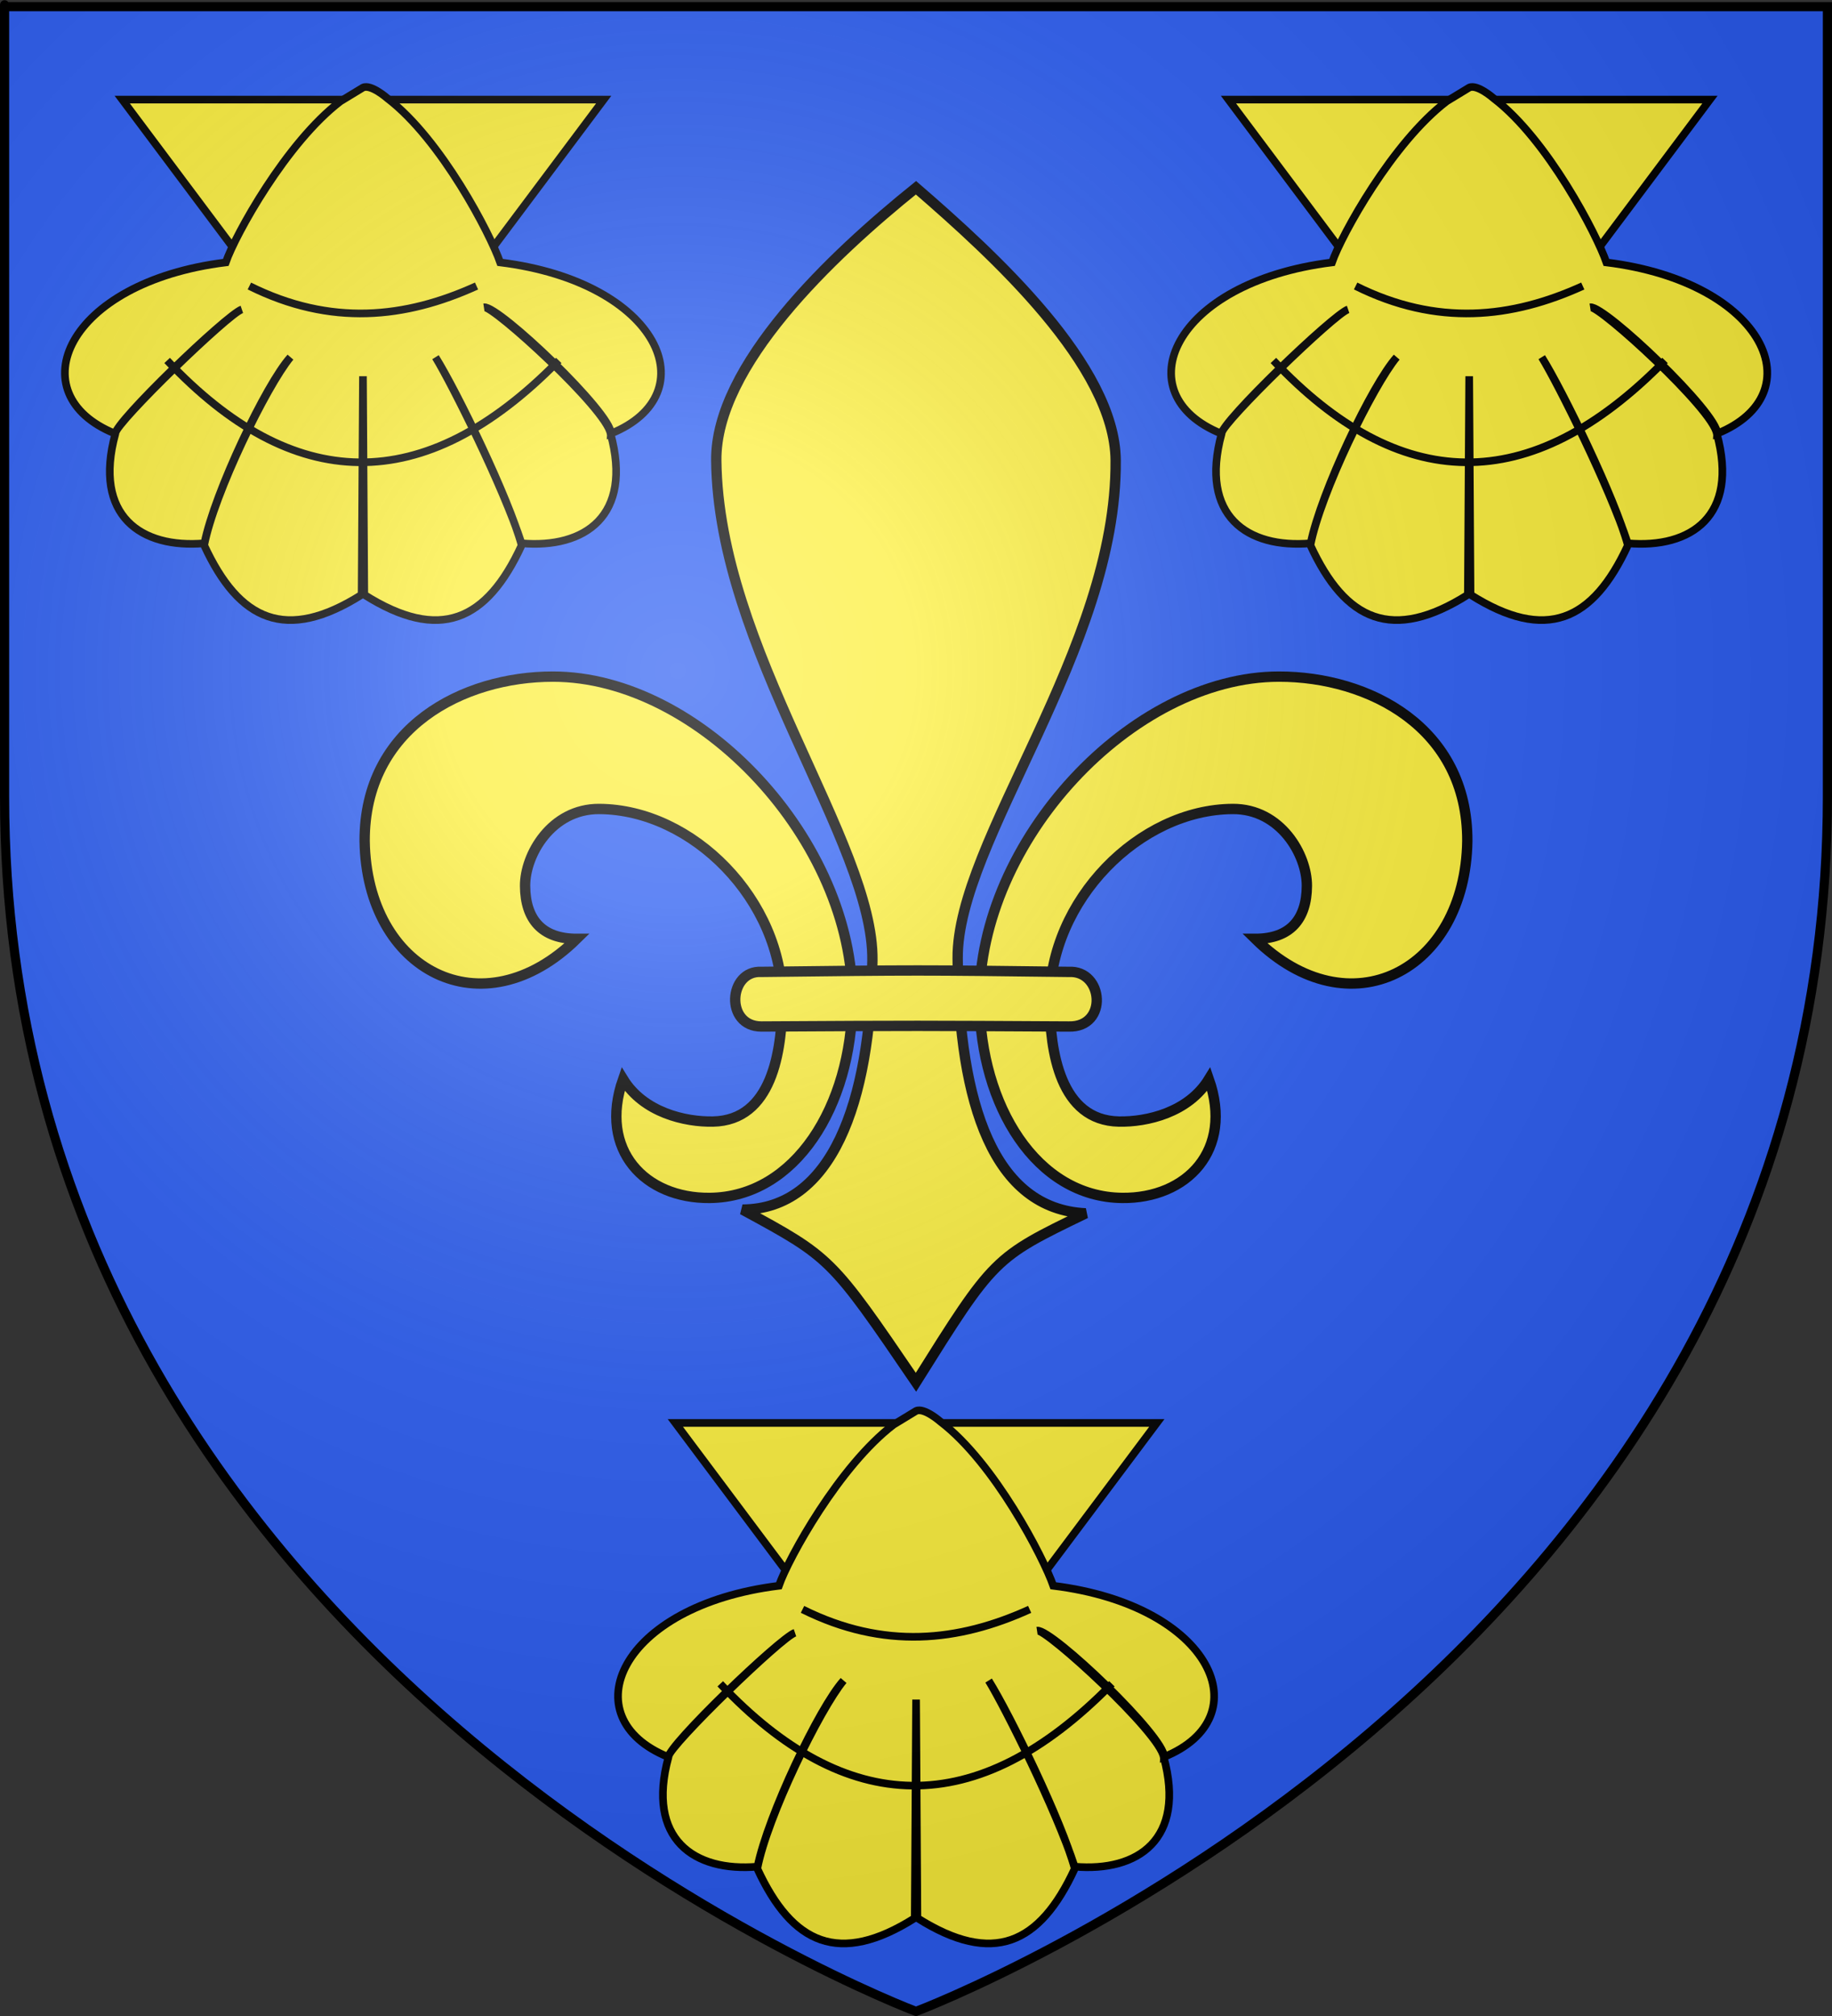 <?xml version="1.0" encoding="UTF-8" standalone="no"?>
<svg
   xmlns:dc="http://purl.org/dc/elements/1.1/"
   xmlns:cc="http://creativecommons.org/ns#"
   xmlns:rdf="http://www.w3.org/1999/02/22-rdf-syntax-ns#"
   xmlns:svg="http://www.w3.org/2000/svg"
   xmlns="http://www.w3.org/2000/svg"
   xmlns:xlink="http://www.w3.org/1999/xlink"
   xmlns:sodipodi="http://sodipodi.sourceforge.net/DTD/sodipodi-0.dtd"
   xmlns:inkscape="http://www.inkscape.org/namespaces/inkscape"
   height="660"
   width="600"
   version="1.0"
   id="svg2"
   sodipodi:version="0.32"
   inkscape:version="0.46"
   sodipodi:docname="Blason_ville_fr_LaChapelle-du-Lou_(IlleVilaine).svg"
   sodipodi:docbase="E:\Mes documents\Mes images\Héraldique\Réalisations\Communes européennes\France\35 - Ille-et-Villaine"
   inkscape:export-filename="/Users/olivier/Desktop/Blason Rouge/Blason_Vide_3D.png"
   inkscape:export-xdpi="144"
   inkscape:export-ydpi="144"
   inkscape:output_extension="org.inkscape.output.svg.inkscape">
  <rect width="100%" height="100%" fill="#333333" stroke="none"/>
  <sodipodi:namedview
     inkscape:window-height="850"
     inkscape:window-width="1600"
     inkscape:pageshadow="2"
     inkscape:pageopacity="0.0"
     guidetolerance="10.0"
     gridtolerance="10.0"
     objecttolerance="10.0"
     borderopacity="1.0"
     bordercolor="#666666"
     pagecolor="#ffffff"
     id="base"
     showgrid="false"
     height="660px"
     inkscape:zoom="0.80151515"
     inkscape:cx="55.463008"
     inkscape:cy="329.99972"
     inkscape:window-x="-8"
     inkscape:window-y="-8"
     inkscape:current-layer="layer4" />
  <desc
     id="desc4">Flag of Canton of Valais (Wallis)</desc>
  <defs
     id="defs6">
    <linearGradient
       id="linearGradient2893">
      <stop
         style="stop-color:white;stop-opacity:0.314;"
         offset="0"
         id="stop2895" />
      <stop
         id="stop2897"
         offset="0.19"
         style="stop-color:white;stop-opacity:0.251;" />
      <stop
         style="stop-color:#6b6b6b;stop-opacity:0.125;"
         offset="0.6"
         id="stop2901" />
      <stop
         style="stop-color:black;stop-opacity:0.125;"
         offset="1"
         id="stop2899" />
    </linearGradient>
    <radialGradient
       inkscape:collect="always"
       xlink:href="#linearGradient2893"
       id="radialGradient3163"
       gradientUnits="userSpaceOnUse"
       gradientTransform="matrix(1.353,0,0,1.349,-77.629,-85.747)"
       cx="221.445"
       cy="226.331"
       fx="221.445"
       fy="226.331"
       r="300" />
    <g
       id="f">
      <rect
         id="rect1964"
         style="fill:#28166f"
         y="-30"
         x="-50"
         height="60"
         width="100" />
      <g
         id="g1966"
         style="fill:#ffffff"
         transform="translate(0,-20)">
        <path
           id="path1968"
           d="M -1.212,27.818 C -1.212,22.175 -2.091,20.471 -4.542,13.98 C -5.709,10.888 -5.024,7.103 -2.858,3.601 C -2.082,2.346 -1.114,1.214 0,0 C 1.114,1.214 2.082,2.346 2.858,3.601 C 5.024,7.103 5.709,10.888 4.542,13.98 C 2.091,20.471 1.212,22.175 1.212,27.818 L -1.212,27.818 z" />
        <path
           id="rwi"
           d="M 2.922,27.672 C 2.922,21.721 5.239,17.829 8.501,16.66 C 9.949,16.141 11.808,16.387 13.519,18.107 C 15.638,20.236 16.255,26.1 10.036,27.228 C 10.694,26.272 10.655,24.147 9.322,23.441 C 8.331,22.916 7.209,23.188 6.646,23.564 C 5.822,24.116 4.917,25.67 4.967,27.672 L 2.922,27.672 z" />
        <path
           id="path1971"
           d="M 1.777,30.183 C 1.79,32.191 2.795,33.518 4.516,34.257 C 4.295,34.955 3.257,36.378 1.831,36.281 C 1.55,37.787 1.282,38.632 0,40 C -1.282,38.632 -1.55,37.787 -1.831,36.281 C -3.257,36.378 -4.295,34.955 -4.516,34.257 C -2.795,33.518 -1.79,32.191 -1.777,30.183 L 1.777,30.183 z" />
        <use
           xlink:href="#rwi"
           height="400"
           width="800"
           y="0"
           x="0"
           id="use1973"
           transform="scale(-1,1)" />
        <rect
           id="rect1975"
           y="27.331"
           x="-7.923"
           height="3.218"
           width="15.846" />
      </g>
    </g>
  </defs>
  <g
     inkscape:groupmode="layer"
     id="layer3"
     inkscape:label="Fond écu"
     style="display:inline">
    <path
       id="path2855"
       style="fill:#2b5df2;fill-opacity:1;fill-rule:evenodd;stroke:none;stroke-width:1px;stroke-linecap:butt;stroke-linejoin:miter;stroke-opacity:1"
       d="M 300,658.5 C 300,658.5 598.5,546.18 598.5,260.728 C 598.5,-24.723 598.5,2.176 598.5,2.176 L 1.5,2.176 L 1.5,260.728 C 1.5,546.18 300,658.5 300,658.5 z "
       sodipodi:nodetypes="cccccc" />
  </g>
  <g
     inkscape:groupmode="layer"
     id="layer4"
     inkscape:label="Meubles">
    <g
       id="g6287"
       transform="translate(-9.168,0)">
      <g
         transform="matrix(1.154,0,0,1.154,28.691,26.744)"
         id="g4251"
         style="stroke:#000000;stroke-width:2.167;stroke-miterlimit:4;stroke-dasharray:none;stroke-opacity:1;display:inline">
        <g
           id="g4253"
           inkscape:label="Fond écu"
           style="stroke:#000000;stroke-width:2.167;stroke-miterlimit:4;stroke-dasharray:none;stroke-opacity:1;display:inline"
           transform="translate(-243.21,-177.367)">
          <g
             style="stroke:#000000;stroke-width:2.167;stroke-miterlimit:4;stroke-dasharray:none;stroke-opacity:1;display:inline"
             id="g16779"
             transform="translate(266.448,435.16)">
            <path
               id="path16781"
               d="M -5.468,-252.713 L 62.84,-161.458 L 131.176,-252.713 L 62.84,-252.713 L -5.468,-252.713 z "
               style="fill:#fcef3c;fill-opacity:1;fill-rule:evenodd;stroke:#000000;stroke-width:2.167;stroke-linecap:butt;stroke-linejoin:miter;stroke-miterlimit:4;stroke-dasharray:none;stroke-opacity:1" />
            <path
               sodipodi:nodetypes="ccccccccccccccccccccc"
               id="path16783"
               d="M 56.479,-252.244 C 41.113,-240.55 26.65,-214.402 23.916,-206.525 C -21.472,-200.894 -35.094,-169.152 -7.521,-157.963 C -6.867,-161.5 24.763,-192.039 28.457,-193.187 C 24.054,-191.558 -7.588,-161.154 -7.427,-157.9 C -13.758,-134.636 -0.133,-125.285 17.854,-126.838 C 20.755,-141.248 35.372,-172.009 42.263,-179.632 C 35.526,-171.451 20.616,-141.056 17.791,-126.275 C 27.728,-104.752 41.054,-98.715 62.479,-112.244 L 62.854,-174.234 L 63.229,-112.244 C 84.653,-98.715 97.949,-104.752 107.885,-126.275 C 104.294,-139.521 89.467,-170.023 83.444,-179.632 C 88.198,-171.842 102.668,-142.855 107.854,-126.838 C 125.841,-125.285 139.466,-134.636 133.135,-157.9 C 132.112,-164.898 99.837,-194.3 97.219,-193.805 C 101.418,-194.265 133.564,-163.606 133.229,-157.963 C 160.802,-169.152 147.18,-200.894 101.791,-206.525 C 99.058,-214.402 85.151,-241.383 69.785,-253.078 C 69.785,-253.078 65.142,-257.176 62.854,-256.119 L 56.479,-252.244 z "
               style="fill:#fcef3c;fill-opacity:1;fill-rule:evenodd;stroke:#000000;stroke-width:2.167;stroke-linecap:butt;stroke-linejoin:miter;stroke-miterlimit:4;stroke-dasharray:none;stroke-opacity:1" />
            <path
               sodipodi:nodetypes="cc"
               id="path16785"
               d="M 30.621,-199.829 C 53.755,-188.31 74.909,-190.656 95.087,-199.829"
               style="fill:none;fill-rule:evenodd;stroke:#000000;stroke-width:2.167;stroke-linecap:butt;stroke-linejoin:miter;stroke-miterlimit:4;stroke-dasharray:none;stroke-opacity:1" />
            <path
               sodipodi:nodetypes="cc"
               id="path16787"
               d="M 7.28,-178.711 C 42.847,-141.019 79.897,-139.365 118.428,-178.711"
               style="fill:none;fill-rule:evenodd;stroke:#000000;stroke-width:2.167;stroke-linecap:butt;stroke-linejoin:miter;stroke-miterlimit:4;stroke-dasharray:none;stroke-opacity:1" />
          </g>
        </g>
        <g
           style="stroke:#000000;stroke-width:2.167;stroke-miterlimit:4;stroke-dasharray:none;stroke-opacity:1"
           id="g4260"
           inkscape:label="Meubles"
           transform="translate(-243.21,-177.367)" />
        <g
           style="stroke:#000000;stroke-width:2.167;stroke-miterlimit:4;stroke-dasharray:none;stroke-opacity:1"
           id="g4262"
           inkscape:label="Reflet final"
           transform="translate(-243.21,-177.367)" />
        <g
           style="stroke:#000000;stroke-width:2.167;stroke-miterlimit:4;stroke-dasharray:none;stroke-opacity:1"
           id="g4264"
           inkscape:label="Contour final"
           transform="translate(-243.21,-177.367)" />
      </g>
      <g
         transform="matrix(1.154,0,0,1.154,390.998,26.744)"
         id="g4266"
         style="stroke:#000000;stroke-width:2.167;stroke-miterlimit:4;stroke-dasharray:none;stroke-opacity:1;display:inline">
        <g
           id="g4268"
           inkscape:label="Fond écu"
           style="stroke:#000000;stroke-width:2.167;stroke-miterlimit:4;stroke-dasharray:none;stroke-opacity:1;display:inline"
           transform="translate(-243.21,-177.367)">
          <g
             style="stroke:#000000;stroke-width:2.167;stroke-miterlimit:4;stroke-dasharray:none;stroke-opacity:1;display:inline"
             id="g4270"
             transform="translate(266.448,435.16)">
            <path
               id="path4272"
               d="M -5.468,-252.713 L 62.84,-161.458 L 131.176,-252.713 L 62.84,-252.713 L -5.468,-252.713 z "
               style="fill:#fcef3c;fill-opacity:1;fill-rule:evenodd;stroke:#000000;stroke-width:2.167;stroke-linecap:butt;stroke-linejoin:miter;stroke-miterlimit:4;stroke-dasharray:none;stroke-opacity:1" />
            <path
               sodipodi:nodetypes="ccccccccccccccccccccc"
               id="path4274"
               d="M 56.479,-252.244 C 41.113,-240.55 26.65,-214.402 23.916,-206.525 C -21.472,-200.894 -35.094,-169.152 -7.521,-157.963 C -6.867,-161.5 24.763,-192.039 28.457,-193.187 C 24.054,-191.558 -7.588,-161.154 -7.427,-157.9 C -13.758,-134.636 -0.133,-125.285 17.854,-126.838 C 20.755,-141.248 35.372,-172.009 42.263,-179.632 C 35.526,-171.451 20.616,-141.056 17.791,-126.275 C 27.728,-104.752 41.054,-98.715 62.479,-112.244 L 62.854,-174.234 L 63.229,-112.244 C 84.653,-98.715 97.949,-104.752 107.885,-126.275 C 104.294,-139.521 89.467,-170.023 83.444,-179.632 C 88.198,-171.842 102.668,-142.855 107.854,-126.838 C 125.841,-125.285 139.466,-134.636 133.135,-157.9 C 132.112,-164.898 99.837,-194.3 97.219,-193.805 C 101.418,-194.265 133.564,-163.606 133.229,-157.963 C 160.802,-169.152 147.18,-200.894 101.791,-206.525 C 99.058,-214.402 85.151,-241.383 69.785,-253.078 C 69.785,-253.078 65.142,-257.176 62.854,-256.119 L 56.479,-252.244 z "
               style="fill:#fcef3c;fill-opacity:1;fill-rule:evenodd;stroke:#000000;stroke-width:2.167;stroke-linecap:butt;stroke-linejoin:miter;stroke-miterlimit:4;stroke-dasharray:none;stroke-opacity:1" />
            <path
               sodipodi:nodetypes="cc"
               id="path4276"
               d="M 30.621,-199.829 C 53.755,-188.31 74.909,-190.656 95.087,-199.829"
               style="fill:none;fill-rule:evenodd;stroke:#000000;stroke-width:2.167;stroke-linecap:butt;stroke-linejoin:miter;stroke-miterlimit:4;stroke-dasharray:none;stroke-opacity:1" />
            <path
               sodipodi:nodetypes="cc"
               id="path4278"
               d="M 7.28,-178.711 C 42.847,-141.019 79.897,-139.365 118.428,-178.711"
               style="fill:none;fill-rule:evenodd;stroke:#000000;stroke-width:2.167;stroke-linecap:butt;stroke-linejoin:miter;stroke-miterlimit:4;stroke-dasharray:none;stroke-opacity:1" />
          </g>
        </g>
        <g
           style="stroke:#000000;stroke-width:2.167;stroke-miterlimit:4;stroke-dasharray:none;stroke-opacity:1"
           id="g4280"
           inkscape:label="Meubles"
           transform="translate(-243.21,-177.367)" />
        <g
           style="stroke:#000000;stroke-width:2.167;stroke-miterlimit:4;stroke-dasharray:none;stroke-opacity:1"
           id="g4282"
           inkscape:label="Reflet final"
           transform="translate(-243.21,-177.367)" />
        <g
           style="stroke:#000000;stroke-width:2.167;stroke-miterlimit:4;stroke-dasharray:none;stroke-opacity:1"
           id="g4284"
           inkscape:label="Contour final"
           transform="translate(-243.21,-177.367)" />
      </g>
    </g>
    <g
       style="stroke:#000000;stroke-width:2.167;stroke-miterlimit:4;stroke-dasharray:none;stroke-opacity:1;display:inline"
       id="g4286"
       transform="matrix(1.154,0,0,1.154,200.677,459.986)">
      <g
         transform="translate(-243.21,-177.367)"
         style="stroke:#000000;stroke-width:2.167;stroke-miterlimit:4;stroke-dasharray:none;stroke-opacity:1;display:inline"
         inkscape:label="Fond écu"
         id="g4288">
        <g
           transform="translate(266.448,435.16)"
           id="g4290"
           style="stroke:#000000;stroke-width:2.167;stroke-miterlimit:4;stroke-dasharray:none;stroke-opacity:1;display:inline">
          <path
             style="fill:#fcef3c;fill-opacity:1;fill-rule:evenodd;stroke:#000000;stroke-width:2.167;stroke-linecap:butt;stroke-linejoin:miter;stroke-miterlimit:4;stroke-dasharray:none;stroke-opacity:1"
             d="M -5.468,-252.713 L 62.84,-161.458 L 131.176,-252.713 L 62.84,-252.713 L -5.468,-252.713 z "
             id="path4292" />
          <path
             style="fill:#fcef3c;fill-opacity:1;fill-rule:evenodd;stroke:#000000;stroke-width:2.167;stroke-linecap:butt;stroke-linejoin:miter;stroke-miterlimit:4;stroke-dasharray:none;stroke-opacity:1"
             d="M 56.479,-252.244 C 41.113,-240.55 26.65,-214.402 23.916,-206.525 C -21.472,-200.894 -35.094,-169.152 -7.521,-157.963 C -6.867,-161.5 24.763,-192.039 28.457,-193.187 C 24.054,-191.558 -7.588,-161.154 -7.427,-157.9 C -13.758,-134.636 -0.133,-125.285 17.854,-126.838 C 20.755,-141.248 35.372,-172.009 42.263,-179.632 C 35.526,-171.451 20.616,-141.056 17.791,-126.275 C 27.728,-104.752 41.054,-98.715 62.479,-112.244 L 62.854,-174.234 L 63.229,-112.244 C 84.653,-98.715 97.949,-104.752 107.885,-126.275 C 104.294,-139.521 89.467,-170.023 83.444,-179.632 C 88.198,-171.842 102.668,-142.855 107.854,-126.838 C 125.841,-125.285 139.466,-134.636 133.135,-157.9 C 132.112,-164.898 99.837,-194.3 97.219,-193.805 C 101.418,-194.265 133.564,-163.606 133.229,-157.963 C 160.802,-169.152 147.18,-200.894 101.791,-206.525 C 99.058,-214.402 85.151,-241.383 69.785,-253.078 C 69.785,-253.078 65.142,-257.176 62.854,-256.119 L 56.479,-252.244 z "
             id="path4294"
             sodipodi:nodetypes="ccccccccccccccccccccc" />
          <path
             style="fill:none;fill-rule:evenodd;stroke:#000000;stroke-width:2.167;stroke-linecap:butt;stroke-linejoin:miter;stroke-miterlimit:4;stroke-dasharray:none;stroke-opacity:1"
             d="M 30.621,-199.829 C 53.755,-188.31 74.909,-190.656 95.087,-199.829"
             id="path4296"
             sodipodi:nodetypes="cc" />
          <path
             style="fill:none;fill-rule:evenodd;stroke:#000000;stroke-width:2.167;stroke-linecap:butt;stroke-linejoin:miter;stroke-miterlimit:4;stroke-dasharray:none;stroke-opacity:1"
             d="M 7.28,-178.711 C 42.847,-141.019 79.897,-139.365 118.428,-178.711"
             id="path4298"
             sodipodi:nodetypes="cc" />
        </g>
      </g>
      <g
         transform="translate(-243.21,-177.367)"
         inkscape:label="Meubles"
         id="g4300"
         style="stroke:#000000;stroke-width:2.167;stroke-miterlimit:4;stroke-dasharray:none;stroke-opacity:1" />
      <g
         transform="translate(-243.21,-177.367)"
         inkscape:label="Reflet final"
         id="g4302"
         style="stroke:#000000;stroke-width:2.167;stroke-miterlimit:4;stroke-dasharray:none;stroke-opacity:1" />
      <g
         transform="translate(-243.21,-177.367)"
         inkscape:label="Contour final"
         id="g4304"
         style="stroke:#000000;stroke-width:2.167;stroke-miterlimit:4;stroke-dasharray:none;stroke-opacity:1" />
    </g>
    <g
       style="fill:#fcef3c;fill-opacity:1;stroke:#000000;stroke-width:1;stroke-miterlimit:4;stroke-dasharray:none;stroke-opacity:1"
       transform="matrix(3.39,0,0,3.39,110.575,61.467)"
       id="g2410">
      <g
         style="fill:#fcef3c;fill-opacity:1;stroke:#000000;stroke-width:1;stroke-miterlimit:4;stroke-dasharray:none;stroke-opacity:1"
         id="g2468"
         transform="translate(2.871,0)" />
      <g
         style="fill:#fcef3c;fill-opacity:1;stroke:#000000;stroke-width:1;stroke-miterlimit:4;stroke-dasharray:none;stroke-opacity:1"
         id="g2406">
        <path
           sodipodi:nodetypes="cccsssscssc"
           id="path2396"
           d="M 90.953,47.211 C 99.639,47.21 109.173,52.114 109.14,63.086 C 108.95,75.624 97.761,81.49 88.651,72.533 C 92.025,72.537 93.62,70.633 93.64,67.43 C 93.66,64.418 91.098,59.971 86.484,59.992 C 77.444,60.034 68.768,68.831 68.797,78.586 C 68.811,83.446 69.819,90.071 75.484,90.18 C 78.175,90.232 82.19,89.314 84.172,86.086 C 86.572,92.943 82.031,97.621 75.797,97.555 C 67.506,97.466 62.097,88.64 62.015,78.555 C 61.892,63.106 76.717,47.213 90.953,47.211 z"
           style="fill:#fcef3c;fill-opacity:1;fill-rule:evenodd;stroke:#000000;stroke-width:1;stroke-linecap:butt;stroke-linejoin:miter;stroke-miterlimit:4;stroke-dasharray:none;stroke-opacity:1" />
        <path
           sodipodi:nodetypes="cccsssscssc"
           id="path3145"
           d="M 20.797,47.211 C 12.112,47.21 2.578,52.114 2.61,63.086 C 2.8,75.624 13.989,81.49 23.099,72.533 C 19.726,72.537 18.131,70.633 18.11,67.43 C 18.09,64.418 20.652,59.971 25.266,59.992 C 34.307,60.034 42.982,68.831 42.954,78.586 C 42.939,83.446 41.931,90.071 36.266,90.18 C 33.575,90.232 29.561,89.314 27.579,86.086 C 25.178,92.943 29.72,97.621 35.954,97.555 C 44.244,97.466 49.654,88.64 49.735,78.555 C 49.859,63.106 35.034,47.213 20.797,47.211 z"
           style="fill:#fcef3c;fill-opacity:1;fill-rule:evenodd;stroke:#000000;stroke-width:1;stroke-linecap:butt;stroke-linejoin:miter;stroke-miterlimit:4;stroke-dasharray:none;stroke-opacity:1" />
      </g>
      <path
         style="fill:#fcef3c;fill-opacity:1;fill-rule:evenodd;stroke:#000000;stroke-width:1;stroke-linecap:butt;stroke-linejoin:miter;stroke-miterlimit:4;stroke-dasharray:none;stroke-opacity:1"
         d="M 55.875,0 C 47.672,6.592 36.493,17.206 36.582,26.329 C 36.761,44.517 51.81,63.254 51.666,74.614 C 51.491,88.489 47.672,98.627 39.12,98.682 C 47.672,103.327 47.672,103.327 55.875,115.354 C 63.415,103.327 63.415,103.327 72.268,99.045 C 63.415,98.625 60.024,88.522 59.902,74.433 C 59.805,63.096 75.306,44.517 75.168,26.329 C 75.098,17.189 63.415,6.516 55.875,0 z"
         id="path3217"
         sodipodi:nodetypes="csscccssc" />
      <path
         style="fill:#fcef3c;fill-opacity:1;fill-rule:evenodd;stroke:#000000;stroke-width:1;stroke-linecap:butt;stroke-linejoin:miter;stroke-miterlimit:4;stroke-dasharray:none;stroke-opacity:1"
         d="M 40.94,75.726 C 37.753,75.544 37.387,80.996 40.94,81 C 56.125,80.912 56.125,80.921 70.642,81 C 74.458,81.097 74.013,75.544 70.642,75.726 C 56.125,75.544 56.125,75.544 40.94,75.726 z"
         id="path3241"
         sodipodi:nodetypes="ccccc" />
    </g>
  </g>
  <g
     inkscape:groupmode="layer"
     id="layer2"
     inkscape:label="Reflet final"
     sodipodi:insensitive="true">
    <path
       sodipodi:nodetypes="cccccc"
       d="M 300,658.5 C 300,658.5 598.5,546.18 598.5,260.728 C 598.5,-24.723 598.5,2.176 598.5,2.176 L 1.5,2.176 L 1.5,260.728 C 1.5,546.18 300,658.5 300,658.5 z "
       style="opacity:1;fill:url(#radialGradient3163);fill-opacity:1;fill-rule:evenodd;stroke:none;stroke-width:1px;stroke-linecap:butt;stroke-linejoin:miter;stroke-opacity:1"
       id="path2875"
       inkscape:export-xdpi="144"
       inkscape:export-ydpi="144" />
  </g>
  <g
     inkscape:groupmode="layer"
     id="layer1"
     inkscape:label="Contour final"
     sodipodi:insensitive="true">
    <path
       sodipodi:nodetypes="cccccc"
       d="M 300,658.5 C 300,658.5 1.5,546.18 1.5,260.728 C 1.5,-24.723 1.5,2.176 1.5,2.176 L 598.5,2.176 L 598.5,260.728 C 598.5,546.18 300,658.5 300,658.5 z "
       style="opacity:1;fill:none;fill-opacity:1;fill-rule:evenodd;stroke:#000000;stroke-width:3;stroke-linecap:butt;stroke-linejoin:miter;stroke-miterlimit:4;stroke-dasharray:none;stroke-opacity:1"
       id="path1411"
       inkscape:export-xdpi="144"
       inkscape:export-ydpi="144" />
  </g>
</svg>
